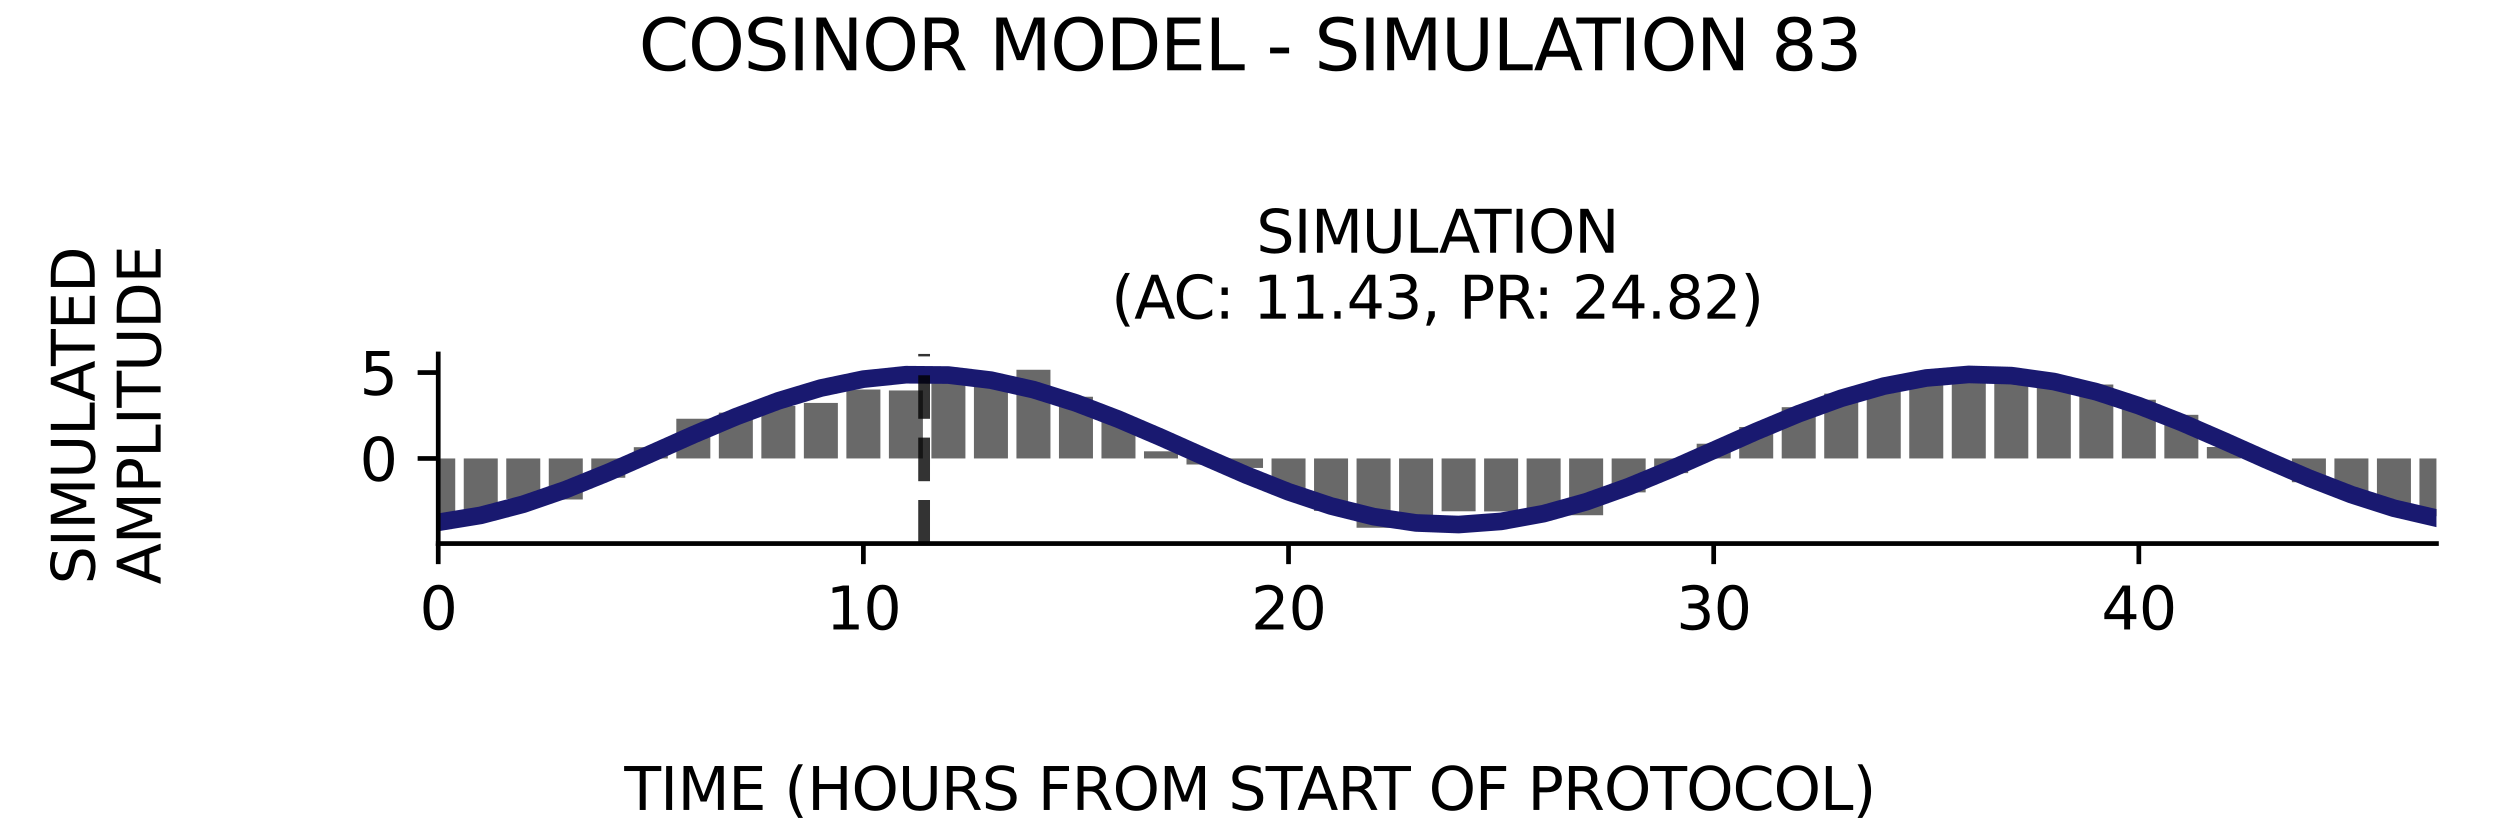 <?xml version="1.0" encoding="utf-8" standalone="no"?>
<!DOCTYPE svg PUBLIC "-//W3C//DTD SVG 1.1//EN"
  "http://www.w3.org/Graphics/SVG/1.1/DTD/svg11.dtd">
<svg xmlns:xlink="http://www.w3.org/1999/xlink" width="424.8pt" height="141.12pt" viewBox="0 0 424.8 141.12" xmlns="http://www.w3.org/2000/svg" version="1.1">
 <defs>
  <style type="text/css">*{stroke-linejoin: round; stroke-linecap: butt}</style>
 </defs>
 <g id="figure_1">
  <g id="patch_1">
   <path d="M 0 141.12 
L 424.8 141.12 
L 424.8 0 
L 0 0 
z
" style="fill: #ffffff"/>
  </g>
  <g id="axes_1">
   <g id="patch_2">
    <path d="M 74.464 92.36 
L 414 92.36 
L 414 60.144 
L 74.464 60.144 
z
" style="fill: #ffffff"/>
   </g>
   <g id="patch_3">
    <path d="M 71.574 77.901 
L 77.354 77.901 
L 77.354 89.033 
L 71.574 89.033 
z
" clip-path="url(#p2726ed5d4a)" style="fill: #696969"/>
   </g>
   <g id="patch_4">
    <path d="M 78.799 77.901 
L 84.578 77.901 
L 84.578 87.414 
L 78.799 87.414 
z
" clip-path="url(#p2726ed5d4a)" style="fill: #696969"/>
   </g>
   <g id="patch_5">
    <path d="M 86.023 77.901 
L 91.802 77.901 
L 91.802 84.78 
L 86.023 84.78 
z
" clip-path="url(#p2726ed5d4a)" style="fill: #696969"/>
   </g>
   <g id="patch_6">
    <path d="M 93.247 77.901 
L 99.026 77.901 
L 99.026 84.874 
L 93.247 84.874 
z
" clip-path="url(#p2726ed5d4a)" style="fill: #696969"/>
   </g>
   <g id="patch_7">
    <path d="M 100.471 77.901 
L 106.25 77.901 
L 106.25 81.179 
L 100.471 81.179 
z
" clip-path="url(#p2726ed5d4a)" style="fill: #696969"/>
   </g>
   <g id="patch_8">
    <path d="M 107.695 77.901 
L 113.475 77.901 
L 113.475 75.984 
L 107.695 75.984 
z
" clip-path="url(#p2726ed5d4a)" style="fill: #696969"/>
   </g>
   <g id="patch_9">
    <path d="M 114.919 77.901 
L 120.699 77.901 
L 120.699 71.153 
L 114.919 71.153 
z
" clip-path="url(#p2726ed5d4a)" style="fill: #696969"/>
   </g>
   <g id="patch_10">
    <path d="M 122.144 77.901 
L 127.923 77.901 
L 127.923 70.116 
L 122.144 70.116 
z
" clip-path="url(#p2726ed5d4a)" style="fill: #696969"/>
   </g>
   <g id="patch_11">
    <path d="M 129.368 77.901 
L 135.147 77.901 
L 135.147 68.956 
L 129.368 68.956 
z
" clip-path="url(#p2726ed5d4a)" style="fill: #696969"/>
   </g>
   <g id="patch_12">
    <path d="M 136.592 77.901 
L 142.371 77.901 
L 142.371 68.465 
L 136.592 68.465 
z
" clip-path="url(#p2726ed5d4a)" style="fill: #696969"/>
   </g>
   <g id="patch_13">
    <path d="M 143.816 77.901 
L 149.595 77.901 
L 149.595 66.186 
L 143.816 66.186 
z
" clip-path="url(#p2726ed5d4a)" style="fill: #696969"/>
   </g>
   <g id="patch_14">
    <path d="M 151.04 77.901 
L 156.82 77.901 
L 156.82 66.346 
L 151.04 66.346 
z
" clip-path="url(#p2726ed5d4a)" style="fill: #696969"/>
   </g>
   <g id="patch_15">
    <path d="M 158.264 77.901 
L 164.044 77.901 
L 164.044 64.246 
L 158.264 64.246 
z
" clip-path="url(#p2726ed5d4a)" style="fill: #696969"/>
   </g>
   <g id="patch_16">
    <path d="M 165.489 77.901 
L 171.268 77.901 
L 171.268 64.067 
L 165.489 64.067 
z
" clip-path="url(#p2726ed5d4a)" style="fill: #696969"/>
   </g>
   <g id="patch_17">
    <path d="M 172.713 77.901 
L 178.492 77.901 
L 178.492 62.829 
L 172.713 62.829 
z
" clip-path="url(#p2726ed5d4a)" style="fill: #696969"/>
   </g>
   <g id="patch_18">
    <path d="M 179.937 77.901 
L 185.716 77.901 
L 185.716 67.414 
L 179.937 67.414 
z
" clip-path="url(#p2726ed5d4a)" style="fill: #696969"/>
   </g>
   <g id="patch_19">
    <path d="M 187.161 77.901 
L 192.94 77.901 
L 192.94 71.208 
L 187.161 71.208 
z
" clip-path="url(#p2726ed5d4a)" style="fill: #696969"/>
   </g>
   <g id="patch_20">
    <path d="M 194.385 77.901 
L 200.165 77.901 
L 200.165 76.687 
L 194.385 76.687 
z
" clip-path="url(#p2726ed5d4a)" style="fill: #696969"/>
   </g>
   <g id="patch_21">
    <path d="M 201.609 77.901 
L 207.389 77.901 
L 207.389 78.93 
L 201.609 78.93 
z
" clip-path="url(#p2726ed5d4a)" style="fill: #696969"/>
   </g>
   <g id="patch_22">
    <path d="M 208.834 77.901 
L 214.613 77.901 
L 214.613 79.511 
L 208.834 79.511 
z
" clip-path="url(#p2726ed5d4a)" style="fill: #696969"/>
   </g>
   <g id="patch_23">
    <path d="M 216.058 77.901 
L 221.837 77.901 
L 221.837 83.984 
L 216.058 83.984 
z
" clip-path="url(#p2726ed5d4a)" style="fill: #696969"/>
   </g>
   <g id="patch_24">
    <path d="M 223.282 77.901 
L 229.061 77.901 
L 229.061 86.817 
L 223.282 86.817 
z
" clip-path="url(#p2726ed5d4a)" style="fill: #696969"/>
   </g>
   <g id="patch_25">
    <path d="M 230.506 77.901 
L 236.285 77.901 
L 236.285 89.675 
L 230.506 89.675 
z
" clip-path="url(#p2726ed5d4a)" style="fill: #696969"/>
   </g>
   <g id="patch_26">
    <path d="M 237.73 77.901 
L 243.51 77.901 
L 243.51 88.155 
L 237.73 88.155 
z
" clip-path="url(#p2726ed5d4a)" style="fill: #696969"/>
   </g>
   <g id="patch_27">
    <path d="M 244.954 77.901 
L 250.734 77.901 
L 250.734 86.876 
L 244.954 86.876 
z
" clip-path="url(#p2726ed5d4a)" style="fill: #696969"/>
   </g>
   <g id="patch_28">
    <path d="M 252.179 77.901 
L 257.958 77.901 
L 257.958 86.902 
L 252.179 86.902 
z
" clip-path="url(#p2726ed5d4a)" style="fill: #696969"/>
   </g>
   <g id="patch_29">
    <path d="M 259.403 77.901 
L 265.182 77.901 
L 265.182 86.987 
L 259.403 86.987 
z
" clip-path="url(#p2726ed5d4a)" style="fill: #696969"/>
   </g>
   <g id="patch_30">
    <path d="M 266.627 77.901 
L 272.406 77.901 
L 272.406 87.548 
L 266.627 87.548 
z
" clip-path="url(#p2726ed5d4a)" style="fill: #696969"/>
   </g>
   <g id="patch_31">
    <path d="M 273.851 77.901 
L 279.63 77.901 
L 279.63 83.665 
L 273.851 83.665 
z
" clip-path="url(#p2726ed5d4a)" style="fill: #696969"/>
   </g>
   <g id="patch_32">
    <path d="M 281.075 77.901 
L 286.855 77.901 
L 286.855 80.395 
L 281.075 80.395 
z
" clip-path="url(#p2726ed5d4a)" style="fill: #696969"/>
   </g>
   <g id="patch_33">
    <path d="M 288.299 77.901 
L 294.079 77.901 
L 294.079 75.397 
L 288.299 75.397 
z
" clip-path="url(#p2726ed5d4a)" style="fill: #696969"/>
   </g>
   <g id="patch_34">
    <path d="M 295.524 77.901 
L 301.303 77.901 
L 301.303 72.553 
L 295.524 72.553 
z
" clip-path="url(#p2726ed5d4a)" style="fill: #696969"/>
   </g>
   <g id="patch_35">
    <path d="M 302.748 77.901 
L 308.527 77.901 
L 308.527 69.189 
L 302.748 69.189 
z
" clip-path="url(#p2726ed5d4a)" style="fill: #696969"/>
   </g>
   <g id="patch_36">
    <path d="M 309.972 77.901 
L 315.751 77.901 
L 315.751 66.886 
L 309.972 66.886 
z
" clip-path="url(#p2726ed5d4a)" style="fill: #696969"/>
   </g>
   <g id="patch_37">
    <path d="M 317.196 77.901 
L 322.975 77.901 
L 322.975 66.55 
L 317.196 66.55 
z
" clip-path="url(#p2726ed5d4a)" style="fill: #696969"/>
   </g>
   <g id="patch_38">
    <path d="M 324.42 77.901 
L 330.2 77.901 
L 330.2 63.917 
L 324.42 63.917 
z
" clip-path="url(#p2726ed5d4a)" style="fill: #696969"/>
   </g>
   <g id="patch_39">
    <path d="M 331.644 77.901 
L 337.424 77.901 
L 337.424 63.72 
L 331.644 63.72 
z
" clip-path="url(#p2726ed5d4a)" style="fill: #696969"/>
   </g>
   <g id="patch_40">
    <path d="M 338.869 77.901 
L 344.648 77.901 
L 344.648 63.272 
L 338.869 63.272 
z
" clip-path="url(#p2726ed5d4a)" style="fill: #696969"/>
   </g>
   <g id="patch_41">
    <path d="M 346.093 77.901 
L 351.872 77.901 
L 351.872 65.179 
L 346.093 65.179 
z
" clip-path="url(#p2726ed5d4a)" style="fill: #696969"/>
   </g>
   <g id="patch_42">
    <path d="M 353.317 77.901 
L 359.096 77.901 
L 359.096 65.337 
L 353.317 65.337 
z
" clip-path="url(#p2726ed5d4a)" style="fill: #696969"/>
   </g>
   <g id="patch_43">
    <path d="M 360.541 77.901 
L 366.32 77.901 
L 366.32 67.924 
L 360.541 67.924 
z
" clip-path="url(#p2726ed5d4a)" style="fill: #696969"/>
   </g>
   <g id="patch_44">
    <path d="M 367.765 77.901 
L 373.545 77.901 
L 373.545 70.486 
L 367.765 70.486 
z
" clip-path="url(#p2726ed5d4a)" style="fill: #696969"/>
   </g>
   <g id="patch_45">
    <path d="M 374.989 77.901 
L 380.769 77.901 
L 380.769 75.956 
L 374.989 75.956 
z
" clip-path="url(#p2726ed5d4a)" style="fill: #696969"/>
   </g>
   <g id="patch_46">
    <path d="M 382.214 77.901 
L 387.993 77.901 
L 387.993 78.064 
L 382.214 78.064 
z
" clip-path="url(#p2726ed5d4a)" style="fill: #696969"/>
   </g>
   <g id="patch_47">
    <path d="M 389.438 77.901 
L 395.217 77.901 
L 395.217 81.937 
L 389.438 81.937 
z
" clip-path="url(#p2726ed5d4a)" style="fill: #696969"/>
   </g>
   <g id="patch_48">
    <path d="M 396.662 77.901 
L 402.441 77.901 
L 402.441 83.788 
L 396.662 83.788 
z
" clip-path="url(#p2726ed5d4a)" style="fill: #696969"/>
   </g>
   <g id="patch_49">
    <path d="M 403.886 77.901 
L 409.665 77.901 
L 409.665 86.695 
L 403.886 86.695 
z
" clip-path="url(#p2726ed5d4a)" style="fill: #696969"/>
   </g>
   <g id="patch_50">
    <path d="M 411.11 77.901 
L 416.89 77.901 
L 416.89 87.713 
L 411.11 87.713 
z
" clip-path="url(#p2726ed5d4a)" style="fill: #696969"/>
   </g>
   <g id="matplotlib.axis_1">
    <g id="xtick_1">
     <g id="line2d_1">
      <defs>
       <path id="m407d3f78ae" d="M 0 0 
L 0 3.5 
" style="stroke: #000000; stroke-width: 0.8"/>
      </defs>
      <g>
       <use xlink:href="#m407d3f78ae" x="74.464" y="92.36" style="stroke: #000000; stroke-width: 0.8"/>
      </g>
     </g>
     <g id="text_1">
      <!-- 0 -->
      <g transform="translate(71.283 106.958) scale(0.1 -0.1)">
       <defs>
        <path id="DejaVuSans-30" d="M 2034 4250 
Q 1547 4250 1301 3770 
Q 1056 3291 1056 2328 
Q 1056 1369 1301 889 
Q 1547 409 2034 409 
Q 2525 409 2770 889 
Q 3016 1369 3016 2328 
Q 3016 3291 2770 3770 
Q 2525 4250 2034 4250 
z
M 2034 4750 
Q 2819 4750 3233 4129 
Q 3647 3509 3647 2328 
Q 3647 1150 3233 529 
Q 2819 -91 2034 -91 
Q 1250 -91 836 529 
Q 422 1150 422 2328 
Q 422 3509 836 4129 
Q 1250 4750 2034 4750 
z
" transform="scale(0.016)"/>
       </defs>
       <use xlink:href="#DejaVuSans-30"/>
      </g>
     </g>
    </g>
    <g id="xtick_2">
     <g id="line2d_2">
      <g>
       <use xlink:href="#m407d3f78ae" x="146.706" y="92.36" style="stroke: #000000; stroke-width: 0.8"/>
      </g>
     </g>
     <g id="text_2">
      <!-- 10 -->
      <g transform="translate(140.343 106.958) scale(0.1 -0.1)">
       <defs>
        <path id="DejaVuSans-31" d="M 794 531 
L 1825 531 
L 1825 4091 
L 703 3866 
L 703 4441 
L 1819 4666 
L 2450 4666 
L 2450 531 
L 3481 531 
L 3481 0 
L 794 0 
L 794 531 
z
" transform="scale(0.016)"/>
       </defs>
       <use xlink:href="#DejaVuSans-31"/>
       <use xlink:href="#DejaVuSans-30" x="63.623"/>
      </g>
     </g>
    </g>
    <g id="xtick_3">
     <g id="line2d_3">
      <g>
       <use xlink:href="#m407d3f78ae" x="218.947" y="92.36" style="stroke: #000000; stroke-width: 0.8"/>
      </g>
     </g>
     <g id="text_3">
      <!-- 20 -->
      <g transform="translate(212.585 106.958) scale(0.1 -0.1)">
       <defs>
        <path id="DejaVuSans-32" d="M 1228 531 
L 3431 531 
L 3431 0 
L 469 0 
L 469 531 
Q 828 903 1448 1529 
Q 2069 2156 2228 2338 
Q 2531 2678 2651 2914 
Q 2772 3150 2772 3378 
Q 2772 3750 2511 3984 
Q 2250 4219 1831 4219 
Q 1534 4219 1204 4116 
Q 875 4013 500 3803 
L 500 4441 
Q 881 4594 1212 4672 
Q 1544 4750 1819 4750 
Q 2544 4750 2975 4387 
Q 3406 4025 3406 3419 
Q 3406 3131 3298 2873 
Q 3191 2616 2906 2266 
Q 2828 2175 2409 1742 
Q 1991 1309 1228 531 
z
" transform="scale(0.016)"/>
       </defs>
       <use xlink:href="#DejaVuSans-32"/>
       <use xlink:href="#DejaVuSans-30" x="63.623"/>
      </g>
     </g>
    </g>
    <g id="xtick_4">
     <g id="line2d_4">
      <g>
       <use xlink:href="#m407d3f78ae" x="291.189" y="92.36" style="stroke: #000000; stroke-width: 0.8"/>
      </g>
     </g>
     <g id="text_4">
      <!-- 30 -->
      <g transform="translate(284.827 106.958) scale(0.1 -0.1)">
       <defs>
        <path id="DejaVuSans-33" d="M 2597 2516 
Q 3050 2419 3304 2112 
Q 3559 1806 3559 1356 
Q 3559 666 3084 287 
Q 2609 -91 1734 -91 
Q 1441 -91 1130 -33 
Q 819 25 488 141 
L 488 750 
Q 750 597 1062 519 
Q 1375 441 1716 441 
Q 2309 441 2620 675 
Q 2931 909 2931 1356 
Q 2931 1769 2642 2001 
Q 2353 2234 1838 2234 
L 1294 2234 
L 1294 2753 
L 1863 2753 
Q 2328 2753 2575 2939 
Q 2822 3125 2822 3475 
Q 2822 3834 2567 4026 
Q 2313 4219 1838 4219 
Q 1578 4219 1281 4162 
Q 984 4106 628 3988 
L 628 4550 
Q 988 4650 1302 4700 
Q 1616 4750 1894 4750 
Q 2613 4750 3031 4423 
Q 3450 4097 3450 3541 
Q 3450 3153 3228 2886 
Q 3006 2619 2597 2516 
z
" transform="scale(0.016)"/>
       </defs>
       <use xlink:href="#DejaVuSans-33"/>
       <use xlink:href="#DejaVuSans-30" x="63.623"/>
      </g>
     </g>
    </g>
    <g id="xtick_5">
     <g id="line2d_5">
      <g>
       <use xlink:href="#m407d3f78ae" x="363.431" y="92.36" style="stroke: #000000; stroke-width: 0.8"/>
      </g>
     </g>
     <g id="text_5">
      <!-- 40 -->
      <g transform="translate(357.068 106.958) scale(0.1 -0.1)">
       <defs>
        <path id="DejaVuSans-34" d="M 2419 4116 
L 825 1625 
L 2419 1625 
L 2419 4116 
z
M 2253 4666 
L 3047 4666 
L 3047 1625 
L 3713 1625 
L 3713 1100 
L 3047 1100 
L 3047 0 
L 2419 0 
L 2419 1100 
L 313 1100 
L 313 1709 
L 2253 4666 
z
" transform="scale(0.016)"/>
       </defs>
       <use xlink:href="#DejaVuSans-34"/>
       <use xlink:href="#DejaVuSans-30" x="63.623"/>
      </g>
     </g>
    </g>
   </g>
   <g id="matplotlib.axis_2">
    <g id="ytick_1">
     <g id="line2d_6">
      <defs>
       <path id="mb1eb7afe79" d="M 0 0 
L -3.5 0 
" style="stroke: #000000; stroke-width: 0.8"/>
      </defs>
      <g>
       <use xlink:href="#mb1eb7afe79" x="74.464" y="77.901" style="stroke: #000000; stroke-width: 0.8"/>
      </g>
     </g>
     <g id="text_6">
      <!-- 0 -->
      <g transform="translate(61.102 81.7) scale(0.1 -0.1)">
       <use xlink:href="#DejaVuSans-30"/>
      </g>
     </g>
    </g>
    <g id="ytick_2">
     <g id="line2d_7">
      <g>
       <use xlink:href="#mb1eb7afe79" x="74.464" y="63.304" style="stroke: #000000; stroke-width: 0.8"/>
      </g>
     </g>
     <g id="text_7">
      <!-- 5 -->
      <g transform="translate(61.102 67.103) scale(0.1 -0.1)">
       <defs>
        <path id="DejaVuSans-35" d="M 691 4666 
L 3169 4666 
L 3169 4134 
L 1269 4134 
L 1269 2991 
Q 1406 3038 1543 3061 
Q 1681 3084 1819 3084 
Q 2600 3084 3056 2656 
Q 3513 2228 3513 1497 
Q 3513 744 3044 326 
Q 2575 -91 1722 -91 
Q 1428 -91 1123 -41 
Q 819 9 494 109 
L 494 744 
Q 775 591 1075 516 
Q 1375 441 1709 441 
Q 2250 441 2565 725 
Q 2881 1009 2881 1497 
Q 2881 1984 2565 2268 
Q 2250 2553 1709 2553 
Q 1456 2553 1204 2497 
Q 953 2441 691 2322 
L 691 4666 
z
" transform="scale(0.016)"/>
       </defs>
       <use xlink:href="#DejaVuSans-35"/>
      </g>
     </g>
    </g>
   </g>
   <g id="line2d_8">
    <path d="M 74.464 88.751 
L 81.688 87.57 
L 88.912 85.674 
L 96.137 83.186 
L 103.361 80.263 
L 110.585 77.092 
L 117.809 73.875 
L 125.033 70.817 
L 132.257 68.112 
L 139.482 65.935 
L 146.706 64.422 
L 153.93 63.671 
L 161.154 63.729 
L 168.378 64.593 
L 175.602 66.208 
L 182.827 68.47 
L 190.051 71.236 
L 197.275 74.329 
L 204.499 77.552 
L 211.723 80.7 
L 218.947 83.572 
L 226.172 85.984 
L 233.396 87.784 
L 240.62 88.856 
L 247.844 89.132 
L 255.068 88.595 
L 262.292 87.278 
L 269.517 85.266 
L 276.741 82.687 
L 283.965 79.705 
L 291.189 76.51 
L 298.413 73.307 
L 305.637 70.298 
L 312.862 67.677 
L 320.086 65.61 
L 327.31 64.228 
L 334.534 63.621 
L 341.758 63.826 
L 348.982 64.83 
L 356.207 66.571 
L 363.431 68.935 
L 370.655 71.774 
L 377.879 74.906 
L 385.103 78.13 
L 392.327 81.243 
L 399.552 84.045 
L 406.776 86.358 
L 414 88.034 
" clip-path="url(#p2726ed5d4a)" style="fill: none; stroke: #191970; stroke-width: 3; stroke-linecap: square"/>
   </g>
   <g id="line2d_9">
    <path d="M 157.026 92.36 
L 157.026 60.144 
" clip-path="url(#p2726ed5d4a)" style="fill: none; stroke-dasharray: 7.4,3.2; stroke-dashoffset: 0; stroke: #000000; stroke-opacity: 0.8; stroke-width: 2"/>
   </g>
   <g id="patch_51">
    <path d="M 74.464 92.36 
L 74.464 60.144 
" style="fill: none; stroke: #000000; stroke-width: 0.8; stroke-linejoin: miter; stroke-linecap: square"/>
   </g>
   <g id="patch_52">
    <path d="M 74.464 92.36 
L 414 92.36 
" style="fill: none; stroke: #000000; stroke-width: 0.8; stroke-linejoin: miter; stroke-linecap: square"/>
   </g>
   <g id="text_8">
    <!-- SIMULATION -->
    <g transform="translate(213.473 42.946) scale(0.1 -0.1)">
     <defs>
      <path id="DejaVuSans-53" d="M 3425 4513 
L 3425 3897 
Q 3066 4069 2747 4153 
Q 2428 4238 2131 4238 
Q 1616 4238 1336 4038 
Q 1056 3838 1056 3469 
Q 1056 3159 1242 3001 
Q 1428 2844 1947 2747 
L 2328 2669 
Q 3034 2534 3370 2195 
Q 3706 1856 3706 1288 
Q 3706 609 3251 259 
Q 2797 -91 1919 -91 
Q 1588 -91 1214 -16 
Q 841 59 441 206 
L 441 856 
Q 825 641 1194 531 
Q 1563 422 1919 422 
Q 2459 422 2753 634 
Q 3047 847 3047 1241 
Q 3047 1584 2836 1778 
Q 2625 1972 2144 2069 
L 1759 2144 
Q 1053 2284 737 2584 
Q 422 2884 422 3419 
Q 422 4038 858 4394 
Q 1294 4750 2059 4750 
Q 2388 4750 2728 4690 
Q 3069 4631 3425 4513 
z
" transform="scale(0.016)"/>
      <path id="DejaVuSans-49" d="M 628 4666 
L 1259 4666 
L 1259 0 
L 628 0 
L 628 4666 
z
" transform="scale(0.016)"/>
      <path id="DejaVuSans-4d" d="M 628 4666 
L 1569 4666 
L 2759 1491 
L 3956 4666 
L 4897 4666 
L 4897 0 
L 4281 0 
L 4281 4097 
L 3078 897 
L 2444 897 
L 1241 4097 
L 1241 0 
L 628 0 
L 628 4666 
z
" transform="scale(0.016)"/>
      <path id="DejaVuSans-55" d="M 556 4666 
L 1191 4666 
L 1191 1831 
Q 1191 1081 1462 751 
Q 1734 422 2344 422 
Q 2950 422 3222 751 
Q 3494 1081 3494 1831 
L 3494 4666 
L 4128 4666 
L 4128 1753 
Q 4128 841 3676 375 
Q 3225 -91 2344 -91 
Q 1459 -91 1007 375 
Q 556 841 556 1753 
L 556 4666 
z
" transform="scale(0.016)"/>
      <path id="DejaVuSans-4c" d="M 628 4666 
L 1259 4666 
L 1259 531 
L 3531 531 
L 3531 0 
L 628 0 
L 628 4666 
z
" transform="scale(0.016)"/>
      <path id="DejaVuSans-41" d="M 2188 4044 
L 1331 1722 
L 3047 1722 
L 2188 4044 
z
M 1831 4666 
L 2547 4666 
L 4325 0 
L 3669 0 
L 3244 1197 
L 1141 1197 
L 716 0 
L 50 0 
L 1831 4666 
z
" transform="scale(0.016)"/>
      <path id="DejaVuSans-54" d="M -19 4666 
L 3928 4666 
L 3928 4134 
L 2272 4134 
L 2272 0 
L 1638 0 
L 1638 4134 
L -19 4134 
L -19 4666 
z
" transform="scale(0.016)"/>
      <path id="DejaVuSans-4f" d="M 2522 4238 
Q 1834 4238 1429 3725 
Q 1025 3213 1025 2328 
Q 1025 1447 1429 934 
Q 1834 422 2522 422 
Q 3209 422 3611 934 
Q 4013 1447 4013 2328 
Q 4013 3213 3611 3725 
Q 3209 4238 2522 4238 
z
M 2522 4750 
Q 3503 4750 4090 4092 
Q 4678 3434 4678 2328 
Q 4678 1225 4090 567 
Q 3503 -91 2522 -91 
Q 1538 -91 948 565 
Q 359 1222 359 2328 
Q 359 3434 948 4092 
Q 1538 4750 2522 4750 
z
" transform="scale(0.016)"/>
      <path id="DejaVuSans-4e" d="M 628 4666 
L 1478 4666 
L 3547 763 
L 3547 4666 
L 4159 4666 
L 4159 0 
L 3309 0 
L 1241 3903 
L 1241 0 
L 628 0 
L 628 4666 
z
" transform="scale(0.016)"/>
     </defs>
     <use xlink:href="#DejaVuSans-53"/>
     <use xlink:href="#DejaVuSans-49" x="63.477"/>
     <use xlink:href="#DejaVuSans-4d" x="92.969"/>
     <use xlink:href="#DejaVuSans-55" x="179.248"/>
     <use xlink:href="#DejaVuSans-4c" x="252.441"/>
     <use xlink:href="#DejaVuSans-41" x="310.404"/>
     <use xlink:href="#DejaVuSans-54" x="371.062"/>
     <use xlink:href="#DejaVuSans-49" x="432.146"/>
     <use xlink:href="#DejaVuSans-4f" x="461.639"/>
     <use xlink:href="#DejaVuSans-4e" x="540.35"/>
    </g>
    <!-- (AC: 11.43, PR: 24.82) -->
    <g transform="translate(188.82 54.144) scale(0.1 -0.1)">
     <defs>
      <path id="DejaVuSans-28" d="M 1984 4856 
Q 1566 4138 1362 3434 
Q 1159 2731 1159 2009 
Q 1159 1288 1364 580 
Q 1569 -128 1984 -844 
L 1484 -844 
Q 1016 -109 783 600 
Q 550 1309 550 2009 
Q 550 2706 781 3412 
Q 1013 4119 1484 4856 
L 1984 4856 
z
" transform="scale(0.016)"/>
      <path id="DejaVuSans-43" d="M 4122 4306 
L 4122 3641 
Q 3803 3938 3442 4084 
Q 3081 4231 2675 4231 
Q 1875 4231 1450 3742 
Q 1025 3253 1025 2328 
Q 1025 1406 1450 917 
Q 1875 428 2675 428 
Q 3081 428 3442 575 
Q 3803 722 4122 1019 
L 4122 359 
Q 3791 134 3420 21 
Q 3050 -91 2638 -91 
Q 1578 -91 968 557 
Q 359 1206 359 2328 
Q 359 3453 968 4101 
Q 1578 4750 2638 4750 
Q 3056 4750 3426 4639 
Q 3797 4528 4122 4306 
z
" transform="scale(0.016)"/>
      <path id="DejaVuSans-3a" d="M 750 794 
L 1409 794 
L 1409 0 
L 750 0 
L 750 794 
z
M 750 3309 
L 1409 3309 
L 1409 2516 
L 750 2516 
L 750 3309 
z
" transform="scale(0.016)"/>
      <path id="DejaVuSans-20" transform="scale(0.016)"/>
      <path id="DejaVuSans-2e" d="M 684 794 
L 1344 794 
L 1344 0 
L 684 0 
L 684 794 
z
" transform="scale(0.016)"/>
      <path id="DejaVuSans-2c" d="M 750 794 
L 1409 794 
L 1409 256 
L 897 -744 
L 494 -744 
L 750 256 
L 750 794 
z
" transform="scale(0.016)"/>
      <path id="DejaVuSans-50" d="M 1259 4147 
L 1259 2394 
L 2053 2394 
Q 2494 2394 2734 2622 
Q 2975 2850 2975 3272 
Q 2975 3691 2734 3919 
Q 2494 4147 2053 4147 
L 1259 4147 
z
M 628 4666 
L 2053 4666 
Q 2838 4666 3239 4311 
Q 3641 3956 3641 3272 
Q 3641 2581 3239 2228 
Q 2838 1875 2053 1875 
L 1259 1875 
L 1259 0 
L 628 0 
L 628 4666 
z
" transform="scale(0.016)"/>
      <path id="DejaVuSans-52" d="M 2841 2188 
Q 3044 2119 3236 1894 
Q 3428 1669 3622 1275 
L 4263 0 
L 3584 0 
L 2988 1197 
Q 2756 1666 2539 1819 
Q 2322 1972 1947 1972 
L 1259 1972 
L 1259 0 
L 628 0 
L 628 4666 
L 2053 4666 
Q 2853 4666 3247 4331 
Q 3641 3997 3641 3322 
Q 3641 2881 3436 2590 
Q 3231 2300 2841 2188 
z
M 1259 4147 
L 1259 2491 
L 2053 2491 
Q 2509 2491 2742 2702 
Q 2975 2913 2975 3322 
Q 2975 3731 2742 3939 
Q 2509 4147 2053 4147 
L 1259 4147 
z
" transform="scale(0.016)"/>
      <path id="DejaVuSans-38" d="M 2034 2216 
Q 1584 2216 1326 1975 
Q 1069 1734 1069 1313 
Q 1069 891 1326 650 
Q 1584 409 2034 409 
Q 2484 409 2743 651 
Q 3003 894 3003 1313 
Q 3003 1734 2745 1975 
Q 2488 2216 2034 2216 
z
M 1403 2484 
Q 997 2584 770 2862 
Q 544 3141 544 3541 
Q 544 4100 942 4425 
Q 1341 4750 2034 4750 
Q 2731 4750 3128 4425 
Q 3525 4100 3525 3541 
Q 3525 3141 3298 2862 
Q 3072 2584 2669 2484 
Q 3125 2378 3379 2068 
Q 3634 1759 3634 1313 
Q 3634 634 3220 271 
Q 2806 -91 2034 -91 
Q 1263 -91 848 271 
Q 434 634 434 1313 
Q 434 1759 690 2068 
Q 947 2378 1403 2484 
z
M 1172 3481 
Q 1172 3119 1398 2916 
Q 1625 2713 2034 2713 
Q 2441 2713 2670 2916 
Q 2900 3119 2900 3481 
Q 2900 3844 2670 4047 
Q 2441 4250 2034 4250 
Q 1625 4250 1398 4047 
Q 1172 3844 1172 3481 
z
" transform="scale(0.016)"/>
      <path id="DejaVuSans-29" d="M 513 4856 
L 1013 4856 
Q 1481 4119 1714 3412 
Q 1947 2706 1947 2009 
Q 1947 1309 1714 600 
Q 1481 -109 1013 -844 
L 513 -844 
Q 928 -128 1133 580 
Q 1338 1288 1338 2009 
Q 1338 2731 1133 3434 
Q 928 4138 513 4856 
z
" transform="scale(0.016)"/>
     </defs>
     <use xlink:href="#DejaVuSans-28"/>
     <use xlink:href="#DejaVuSans-41" x="39.014"/>
     <use xlink:href="#DejaVuSans-43" x="105.672"/>
     <use xlink:href="#DejaVuSans-3a" x="175.496"/>
     <use xlink:href="#DejaVuSans-20" x="209.188"/>
     <use xlink:href="#DejaVuSans-31" x="240.975"/>
     <use xlink:href="#DejaVuSans-31" x="304.598"/>
     <use xlink:href="#DejaVuSans-2e" x="368.221"/>
     <use xlink:href="#DejaVuSans-34" x="400.008"/>
     <use xlink:href="#DejaVuSans-33" x="463.631"/>
     <use xlink:href="#DejaVuSans-2c" x="527.254"/>
     <use xlink:href="#DejaVuSans-20" x="559.041"/>
     <use xlink:href="#DejaVuSans-50" x="590.828"/>
     <use xlink:href="#DejaVuSans-52" x="651.131"/>
     <use xlink:href="#DejaVuSans-3a" x="717.488"/>
     <use xlink:href="#DejaVuSans-20" x="751.18"/>
     <use xlink:href="#DejaVuSans-32" x="782.967"/>
     <use xlink:href="#DejaVuSans-34" x="846.59"/>
     <use xlink:href="#DejaVuSans-2e" x="910.213"/>
     <use xlink:href="#DejaVuSans-38" x="942"/>
     <use xlink:href="#DejaVuSans-32" x="1005.623"/>
     <use xlink:href="#DejaVuSans-29" x="1069.246"/>
    </g>
   </g>
  </g>
  <g id="text_9">
   <!-- COSINOR MODEL - SIMULATION 83 -->
   <g transform="translate(108.534 11.941) scale(0.12 -0.12)">
    <defs>
     <path id="DejaVuSans-44" d="M 1259 4147 
L 1259 519 
L 2022 519 
Q 2988 519 3436 956 
Q 3884 1394 3884 2338 
Q 3884 3275 3436 3711 
Q 2988 4147 2022 4147 
L 1259 4147 
z
M 628 4666 
L 1925 4666 
Q 3281 4666 3915 4102 
Q 4550 3538 4550 2338 
Q 4550 1131 3912 565 
Q 3275 0 1925 0 
L 628 0 
L 628 4666 
z
" transform="scale(0.016)"/>
     <path id="DejaVuSans-45" d="M 628 4666 
L 3578 4666 
L 3578 4134 
L 1259 4134 
L 1259 2753 
L 3481 2753 
L 3481 2222 
L 1259 2222 
L 1259 531 
L 3634 531 
L 3634 0 
L 628 0 
L 628 4666 
z
" transform="scale(0.016)"/>
     <path id="DejaVuSans-2d" d="M 313 2009 
L 1997 2009 
L 1997 1497 
L 313 1497 
L 313 2009 
z
" transform="scale(0.016)"/>
    </defs>
    <use xlink:href="#DejaVuSans-43"/>
    <use xlink:href="#DejaVuSans-4f" x="69.824"/>
    <use xlink:href="#DejaVuSans-53" x="148.535"/>
    <use xlink:href="#DejaVuSans-49" x="212.012"/>
    <use xlink:href="#DejaVuSans-4e" x="241.504"/>
    <use xlink:href="#DejaVuSans-4f" x="316.309"/>
    <use xlink:href="#DejaVuSans-52" x="395.02"/>
    <use xlink:href="#DejaVuSans-20" x="464.502"/>
    <use xlink:href="#DejaVuSans-4d" x="496.289"/>
    <use xlink:href="#DejaVuSans-4f" x="582.568"/>
    <use xlink:href="#DejaVuSans-44" x="661.279"/>
    <use xlink:href="#DejaVuSans-45" x="738.281"/>
    <use xlink:href="#DejaVuSans-4c" x="801.465"/>
    <use xlink:href="#DejaVuSans-20" x="857.178"/>
    <use xlink:href="#DejaVuSans-2d" x="888.965"/>
    <use xlink:href="#DejaVuSans-20" x="925.049"/>
    <use xlink:href="#DejaVuSans-53" x="956.836"/>
    <use xlink:href="#DejaVuSans-49" x="1020.312"/>
    <use xlink:href="#DejaVuSans-4d" x="1049.805"/>
    <use xlink:href="#DejaVuSans-55" x="1136.084"/>
    <use xlink:href="#DejaVuSans-4c" x="1209.277"/>
    <use xlink:href="#DejaVuSans-41" x="1267.24"/>
    <use xlink:href="#DejaVuSans-54" x="1327.898"/>
    <use xlink:href="#DejaVuSans-49" x="1388.982"/>
    <use xlink:href="#DejaVuSans-4f" x="1418.475"/>
    <use xlink:href="#DejaVuSans-4e" x="1497.186"/>
    <use xlink:href="#DejaVuSans-20" x="1571.99"/>
    <use xlink:href="#DejaVuSans-38" x="1603.777"/>
    <use xlink:href="#DejaVuSans-33" x="1667.4"/>
   </g>
  </g>
  <g id="text_10">
   <!-- TIME (HOURS FROM START OF PROTOCOL) -->
   <g transform="translate(106.08 137.629) scale(0.1 -0.1)">
    <defs>
     <path id="DejaVuSans-48" d="M 628 4666 
L 1259 4666 
L 1259 2753 
L 3553 2753 
L 3553 4666 
L 4184 4666 
L 4184 0 
L 3553 0 
L 3553 2222 
L 1259 2222 
L 1259 0 
L 628 0 
L 628 4666 
z
" transform="scale(0.016)"/>
     <path id="DejaVuSans-46" d="M 628 4666 
L 3309 4666 
L 3309 4134 
L 1259 4134 
L 1259 2759 
L 3109 2759 
L 3109 2228 
L 1259 2228 
L 1259 0 
L 628 0 
L 628 4666 
z
" transform="scale(0.016)"/>
    </defs>
    <use xlink:href="#DejaVuSans-54"/>
    <use xlink:href="#DejaVuSans-49" x="61.084"/>
    <use xlink:href="#DejaVuSans-4d" x="90.576"/>
    <use xlink:href="#DejaVuSans-45" x="176.855"/>
    <use xlink:href="#DejaVuSans-20" x="240.039"/>
    <use xlink:href="#DejaVuSans-28" x="271.826"/>
    <use xlink:href="#DejaVuSans-48" x="310.84"/>
    <use xlink:href="#DejaVuSans-4f" x="386.035"/>
    <use xlink:href="#DejaVuSans-55" x="464.746"/>
    <use xlink:href="#DejaVuSans-52" x="537.939"/>
    <use xlink:href="#DejaVuSans-53" x="607.422"/>
    <use xlink:href="#DejaVuSans-20" x="670.898"/>
    <use xlink:href="#DejaVuSans-46" x="702.686"/>
    <use xlink:href="#DejaVuSans-52" x="760.205"/>
    <use xlink:href="#DejaVuSans-4f" x="829.688"/>
    <use xlink:href="#DejaVuSans-4d" x="908.398"/>
    <use xlink:href="#DejaVuSans-20" x="994.678"/>
    <use xlink:href="#DejaVuSans-53" x="1026.465"/>
    <use xlink:href="#DejaVuSans-54" x="1089.941"/>
    <use xlink:href="#DejaVuSans-41" x="1143.275"/>
    <use xlink:href="#DejaVuSans-52" x="1211.684"/>
    <use xlink:href="#DejaVuSans-54" x="1273.916"/>
    <use xlink:href="#DejaVuSans-20" x="1335"/>
    <use xlink:href="#DejaVuSans-4f" x="1366.787"/>
    <use xlink:href="#DejaVuSans-46" x="1445.498"/>
    <use xlink:href="#DejaVuSans-20" x="1503.018"/>
    <use xlink:href="#DejaVuSans-50" x="1534.805"/>
    <use xlink:href="#DejaVuSans-52" x="1595.107"/>
    <use xlink:href="#DejaVuSans-4f" x="1664.59"/>
    <use xlink:href="#DejaVuSans-54" x="1743.301"/>
    <use xlink:href="#DejaVuSans-4f" x="1804.385"/>
    <use xlink:href="#DejaVuSans-43" x="1883.096"/>
    <use xlink:href="#DejaVuSans-4f" x="1952.92"/>
    <use xlink:href="#DejaVuSans-4c" x="2031.631"/>
    <use xlink:href="#DejaVuSans-29" x="2087.344"/>
   </g>
  </g>
  <g id="text_11">
   <!-- SIMULATED -->
   <g transform="translate(16.094 99.293) rotate(-90) scale(0.1 -0.1)">
    <use xlink:href="#DejaVuSans-53"/>
    <use xlink:href="#DejaVuSans-49" x="63.477"/>
    <use xlink:href="#DejaVuSans-4d" x="92.969"/>
    <use xlink:href="#DejaVuSans-55" x="179.248"/>
    <use xlink:href="#DejaVuSans-4c" x="252.441"/>
    <use xlink:href="#DejaVuSans-41" x="310.404"/>
    <use xlink:href="#DejaVuSans-54" x="371.062"/>
    <use xlink:href="#DejaVuSans-45" x="432.146"/>
    <use xlink:href="#DejaVuSans-44" x="495.33"/>
   </g>
   <!-- AMPLITUDE -->
   <g transform="translate(27.292 99.293) rotate(-90) scale(0.1 -0.1)">
    <use xlink:href="#DejaVuSans-41"/>
    <use xlink:href="#DejaVuSans-4d" x="68.408"/>
    <use xlink:href="#DejaVuSans-50" x="154.688"/>
    <use xlink:href="#DejaVuSans-4c" x="214.99"/>
    <use xlink:href="#DejaVuSans-49" x="270.703"/>
    <use xlink:href="#DejaVuSans-54" x="300.195"/>
    <use xlink:href="#DejaVuSans-55" x="361.279"/>
    <use xlink:href="#DejaVuSans-44" x="434.473"/>
    <use xlink:href="#DejaVuSans-45" x="511.475"/>
   </g>
  </g>
 </g>
 <defs>
  <clipPath id="p2726ed5d4a">
   <rect x="74.464" y="60.144" width="339.536" height="32.216"/>
  </clipPath>
 </defs>
</svg>
